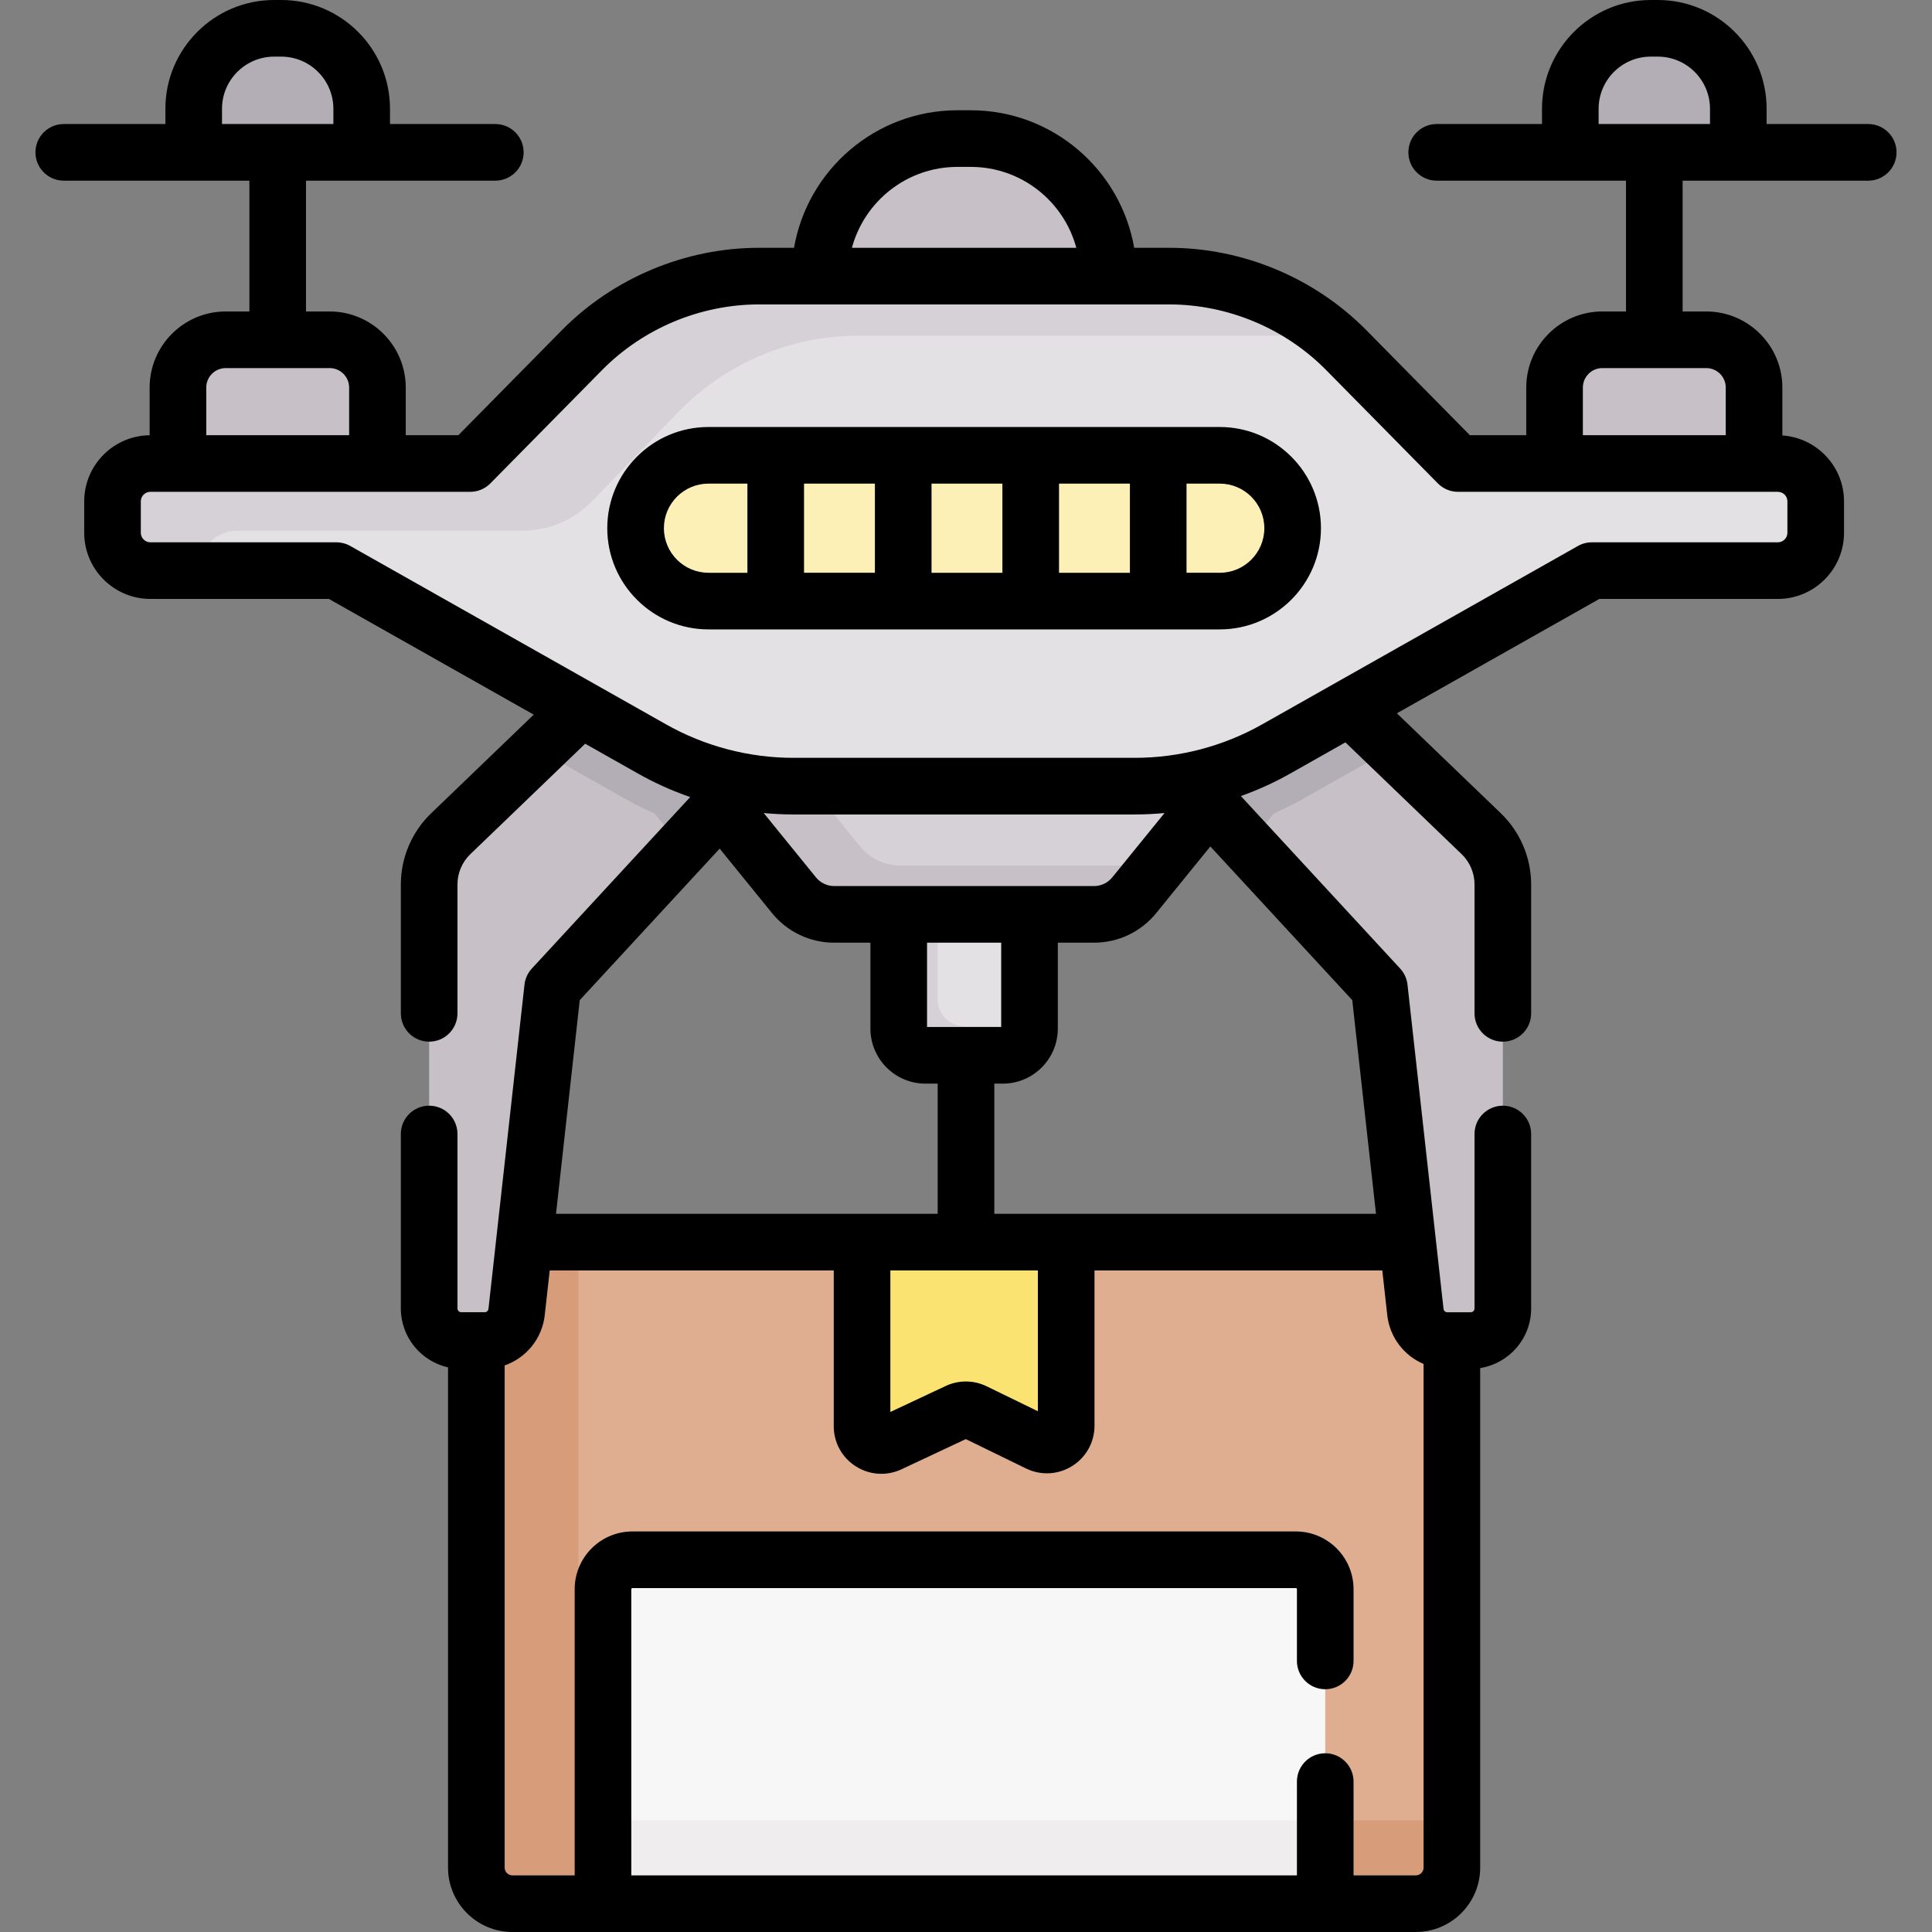 <svg id="Capa_1" enable-background="new 0 0 511.799 511.799" height="512" viewBox="0 0 511.799 511.799" width="512" xmlns="http://www.w3.org/2000/svg"><rect x="0" y="0" width="511.799" height="511.799" fill="#808080" stroke="none"/><g><g><path d="m282.439 329.047-12.999 10.687h-32.461l-8.618-10.687h-102.174v163.966h258.425v-163.966z" fill="#dfae91"/><path d="m162.782 482.232c-5.278 0-9.556-4.278-9.556-9.556v-143.629h-27.039v165.697c0 5.278 4.278 9.556 9.556 9.556h23.992l9.145-7.484h174.519l7.666 7.484h23.992c5.278 0 9.556-4.278 9.556-9.556v-12.511h-221.831z" fill="#d79c7a"/><g fill="#c7c0c7"><path d="m316.08 208.254 49.323 53.413 9.544 85.892c.478 4.306 4.118 7.563 8.45 7.563h6.214c4.695 0 8.502-3.806 8.502-8.502v-112.339c0-5.06-2.061-9.902-5.708-13.409l-34.452-33.134-41.873-40.288-33.268 24.853z"/><path d="m195.72 208.254-49.323 53.413-9.544 85.892c-.478 4.306-4.118 7.563-8.45 7.563h-6.214c-4.695 0-8.502-3.806-8.502-8.502v-112.339c0-5.06 2.061-9.902 5.708-13.409l34.452-33.134 47.047-37.841 42.642 30.459z"/><path d="m257.172 36.712h-3.546c-20.121 0-36.432 16.311-36.432 36.432v16.866h76.409v-16.866c.001-20.121-16.31-36.432-36.431-36.432z"/><path d="m424.472 90.01h27.53c6.992 0 12.66 5.668 12.66 12.66v27.12h-52.85v-27.12c0-6.992 5.668-12.66 12.66-12.66z"/><path d="m87.328 90.01h-27.53c-6.992 0-12.66 5.668-12.66 12.66v29.12h52.85v-29.12c0-6.992-5.668-12.66-12.66-12.66z"/></g><path d="m272.72 228.224h-34.641v44.264c0 3.907 3.167 7.074 7.074 7.074h20.492c3.907 0 7.074-3.167 7.074-7.074v-44.264z" fill="#e4e1e5"/><path d="m255.474 271.842c-3.907 0-7.074-3.167-7.074-7.074v-36.544h-10.32v44.263c0 3.907 3.167 7.074 7.074 7.074h20.492c3.907 0 7.074-3.167 7.074-7.074v-.645z" fill="#d6d1d6"/><path d="m192.376 215.044 17.949 22.099c2.611 3.214 6.531 5.081 10.672 5.081h68.808c4.141 0 8.061-1.866 10.672-5.081l17.949-22.099 38.597-47.136h-202.933z" fill="#d6d1d6"/><path d="m238.483 229.279c-4.141 0-8.061-1.866-10.672-5.081l-17.949-22.098-27.771-34.191h-28.001l38.286 47.136 17.949 22.099c2.611 3.214 6.531 5.081 10.672 5.081h68.808c4.141 0 8.061-1.866 10.672-5.081l6.387-7.864h-68.381z" fill="#c7c0c7"/><path d="m200.894 149.897-47.047 37.841-11.285 10.853 22.815 12.889c2.619 1.479 5.307 2.822 8.051 4.031l7.296 8.983 14.995-16.239 47.817-27.899z" fill="#b3adb5"/><path d="m357.952 187.738-41.872-40.288-33.268 24.853 33.268 35.952 14.465 15.664 6.916-8.446c2.713-1.198 5.371-2.529 7.961-3.992l23.445-13.244z" fill="#b3adb5"/><path d="m154.144 92.778-29.584 30.012h-84.728c-5.538 0-10.027 4.489-10.027 10.027v8.316c0 5.538 4.489 10.027 10.027 10.027h49.266l83.658 47.259c11.412 6.447 24.297 9.835 37.404 9.835h90.48c13.107 0 25.992-3.388 37.404-9.835l83.658-47.259h49.266c5.538 0 10.027-4.489 10.027-10.027v-8.316c0-5.538-4.489-10.027-10.027-10.027h-84.728l-29.584-30.012c-12.382-12.562-29.285-19.634-46.924-19.634h-108.665c-17.639 0-34.541 7.072-46.923 19.634z" fill="#e4e1e5"/><g><path d="m52.59 151.028c0-5.763 4.581-10.435 10.232-10.435h75.548c6.977 0 13.655-2.833 18.504-7.849l22.603-23.386c12.636-13.073 29.885-20.434 47.886-20.434h110.893c5.65 0 11.249.729 16.631 2.128-12.197-11.473-28.35-17.909-45.158-17.909h-108.663c-17.639 0-34.541 7.073-46.924 19.635l-29.584 30.012h-84.727c-5.538 0-10.027 4.489-10.027 10.027v8.316c0 5.538 4.489 10.027 10.027 10.027h12.759z" fill="#d6d1d6"/></g><path d="m95.815 40.357h-44.504v-11.536c0-11.775 9.546-21.321 21.321-21.321h1.862c11.775 0 21.321 9.546 21.321 21.321z" fill="#b3adb5"/><path d="m415.984 40.357h44.504v-11.536c0-11.775-9.546-21.321-21.321-21.321h-1.862c-11.775 0-21.321 9.546-21.321 21.321z" fill="#b3adb5"/><path d="m323.12 159.232h-135.441c-10.664 0-19.309-8.645-19.309-19.309 0-10.664 8.645-19.309 19.309-19.309h135.441c10.664 0 19.309 8.645 19.309 19.309 0 10.664-8.645 19.309-19.309 19.309z" fill="#fcf0b6"/><path d="m282.439 329.047h-54.078v48.757c0 3.744 3.893 6.217 7.282 4.625l18.044-8.474c1.399-.657 3.021-.646 4.411.032l16.992 8.281c3.394 1.654 7.349-.818 7.349-4.594z" fill="#fbe372"/><path d="m351.065 504.299h-191.33v-83.314c0-4.303 3.488-7.791 7.791-7.791h175.748c4.303 0 7.791 3.488 7.791 7.791z" fill="#f8f7f8"/><path d="m162.782 482.232c-1.067 0-2.089-.182-3.047-.505v22.572h191.33v-22.067z" fill="#efedee"/></g><g><path d="m494.907 32.857h-26.918v-4.036c0-15.892-12.929-28.821-28.821-28.821h-1.862c-15.892 0-28.821 12.929-28.821 28.821v4.036h-27.899c-4.142 0-7.5 3.358-7.5 7.5s3.358 7.5 7.5 7.5h50.151v34.653h-6.265c-11.116 0-20.16 9.044-20.16 20.16v12.62h-14.934l-27.381-27.777c-13.699-13.898-32.749-21.869-52.265-21.869h-9.282c-3.571-20.662-21.612-36.432-43.278-36.432h-3.546c-21.666 0-39.707 15.77-43.278 36.432h-9.282c-19.516 0-38.565 7.971-52.265 21.869l-27.381 27.777h-13.934v-12.62c0-11.116-9.044-20.16-20.16-20.16h-6.265v-34.653h50.151c4.142 0 7.5-3.358 7.5-7.5s-3.358-7.5-7.5-7.5h-27.899v-4.036c.002-15.892-12.927-28.821-28.819-28.821h-1.862c-15.892 0-28.821 12.929-28.821 28.821v4.036h-26.919c-4.142 0-7.5 3.358-7.5 7.5s3.358 7.5 7.5 7.5h49.17v34.653h-6.265c-11.116 0-20.16 9.044-20.16 20.16v12.63c-9.574.106-17.332 7.918-17.332 17.517v8.316c0 9.664 7.862 17.526 17.526 17.526h47.293l54.263 30.654-27.193 26.152c-5.09 4.896-8.009 11.753-8.009 18.814v34.163c0 4.142 3.358 7.5 7.5 7.5s7.5-3.358 7.5-7.5v-34.163c0-3.004 1.242-5.921 3.407-8.003l30.426-29.262 14.046 7.935c4.403 2.487 9.018 4.552 13.774 6.196l-41.954 45.432c-1.086 1.176-1.768 2.669-1.944 4.26l-9.543 85.892c-.057.508-.484.891-.996.891h-6.214c-.552 0-1.001-.45-1.001-1.002v-46.214c0-4.142-3.358-7.5-7.5-7.5s-7.5 3.358-7.5 7.5v46.214c0 7.62 5.357 14.001 12.5 15.604v132.52c0 9.405 7.651 17.056 17.056 17.056h239.313c9.405 0 17.056-7.651 17.056-17.056v-132.336c7.636-1.207 13.5-7.816 13.5-15.786v-46.214c0-4.142-3.358-7.5-7.5-7.5s-7.5 3.358-7.5 7.5v46.214c0 .552-.449 1.002-1.001 1.002h-6.214c-.511 0-.939-.383-.996-.891l-9.543-85.893c-.177-1.591-.858-3.084-1.944-4.26l-42.199-45.697c4.489-1.6 8.85-3.577 13.019-5.932l14.676-8.291 30.796 29.618c2.166 2.083 3.407 5 3.407 8.004v34.163c0 4.142 3.358 7.5 7.5 7.5s7.5-3.358 7.5-7.5v-34.163c0-7.062-2.919-13.919-8.009-18.815l-27.562-26.508 53.633-30.298h47.293c9.664 0 17.526-7.862 17.526-17.526v-8.316c0-9.261-7.225-16.848-16.332-17.466v-12.681c0-11.116-9.044-20.16-20.16-20.16h-6.265v-34.653h49.17c4.142 0 7.5-3.358 7.5-7.5s-3.357-7.5-7.499-7.5zm-436.096-4.036c0-7.621 6.2-13.821 13.821-13.821h1.862c7.621 0 13.821 6.2 13.821 13.821v4.036h-29.504zm194.816 15.391h3.546c13.36 0 24.634 9.103 27.946 21.432h-59.439c3.312-12.329 14.587-21.432 27.947-21.432zm-198.989 58.458c0-2.845 2.315-5.16 5.16-5.16h27.529c2.845 0 5.16 2.315 5.16 5.16v12.62h-37.85v-12.62zm190.941 169.392v-22.338h19.641v22.338zm-24.583-37.338c-1.891 0-3.658-.842-4.85-2.309l-13.835-17.035c2.605.247 5.224.375 7.849.375h90.479c2.625 0 5.244-.128 7.849-.375l-13.835 17.035c-1.192 1.467-2.959 2.309-4.85 2.309zm-30.353-9.917 13.859 17.064c4.053 4.99 10.065 7.852 16.494 7.852h9.583v22.764c0 8.036 6.538 14.574 14.574 14.574h3.246v34.485h-101.11l6.289-56.603zm45.218 111.74h39.078v37.304l-13.556-6.606c-3.447-1.68-7.414-1.708-10.884-.078l-14.638 6.875zm139.195 160.252h-16.492v-24.848c0-4.142-3.358-7.5-7.5-7.5s-7.5 3.358-7.5 7.5v24.848h-176.33v-75.814c0-.161.13-.292.291-.292h175.748c.161 0 .291.131.291.292v19.004c0 4.142 3.358 7.5 7.5 7.5s7.5-3.358 7.5-7.5v-19.004c0-8.432-6.859-15.292-15.291-15.292h-175.747c-8.432 0-15.291 6.86-15.291 15.292v75.814h-16.492c-1.134 0-2.056-.922-2.056-2.056v-133.03c5.667-1.98 9.923-7.049 10.62-13.326l1.316-11.84h75.238v41.257c0 4.339 2.187 8.318 5.849 10.644 2.063 1.311 4.402 1.974 6.753 1.974 1.823 0 3.653-.399 5.368-1.205l17.009-7.987 15.964 7.779c3.933 1.917 8.498 1.677 12.208-.642 3.711-2.32 5.926-6.317 5.926-10.693v-41.127h76.238l1.316 11.841c.656 5.901 4.458 10.734 9.62 12.938v133.417c.001 1.134-.922 2.056-2.056 2.056zm-10.546-175.252h-101.11v-34.485h2.246c8.036 0 14.574-6.538 14.574-14.574v-22.764h9.583c6.429 0 12.44-2.862 16.494-7.852l14.327-17.641 37.597 40.713zm108.983-188.73v8.316c0 1.393-1.133 2.526-2.526 2.526h-49.266c-1.292 0-2.563.334-3.689.97l-83.658 47.259c-10.266 5.8-21.925 8.865-33.715 8.865h-90.479c-11.791 0-23.449-3.065-33.715-8.865l-18.956-10.708c-.014-.008-.028-.016-.042-.024l-64.66-36.527c-1.125-.636-2.396-.97-3.689-.97h-49.266c-1.393 0-2.526-1.133-2.526-2.526v-8.316c0-1.394 1.133-2.527 2.526-2.527h84.728c2.008 0 3.932-.805 5.341-2.235l29.584-30.012c10.899-11.058 26.055-17.399 41.582-17.399h108.665c15.527 0 30.683 6.342 41.582 17.399l29.584 30.012c1.41 1.43 3.333 2.235 5.341 2.235h84.728c1.393.001 2.526 1.134 2.526 2.527zm-16.332-30.147v12.62h-37.85v-12.62c0-2.845 2.315-5.16 5.16-5.16h27.529c2.846 0 5.161 2.315 5.161 5.16zm-33.676-69.813v-4.036c0-7.621 6.2-13.821 13.821-13.821h1.862c7.621 0 13.821 6.2 13.821 13.821v4.036z"/><path d="m323.12 113.115h-135.441c-14.782 0-26.809 12.026-26.809 26.809s12.026 26.808 26.809 26.808h135.441c14.782 0 26.809-12.026 26.809-26.809s-12.026-26.808-26.809-26.808zm-76.354 15h18.776v23.617h-18.776zm-15 23.616h-18.775v-23.617h18.775zm48.776-23.616h18.775v23.617h-18.775zm-104.672 11.808c0-6.511 5.297-11.808 11.809-11.808h10.312v23.617h-10.312c-6.511-.001-11.809-5.298-11.809-11.809zm147.25 11.808h-8.803v-23.617h8.803c6.511 0 11.809 5.297 11.809 11.809s-5.297 11.808-11.809 11.808z"/></g></g></svg>
